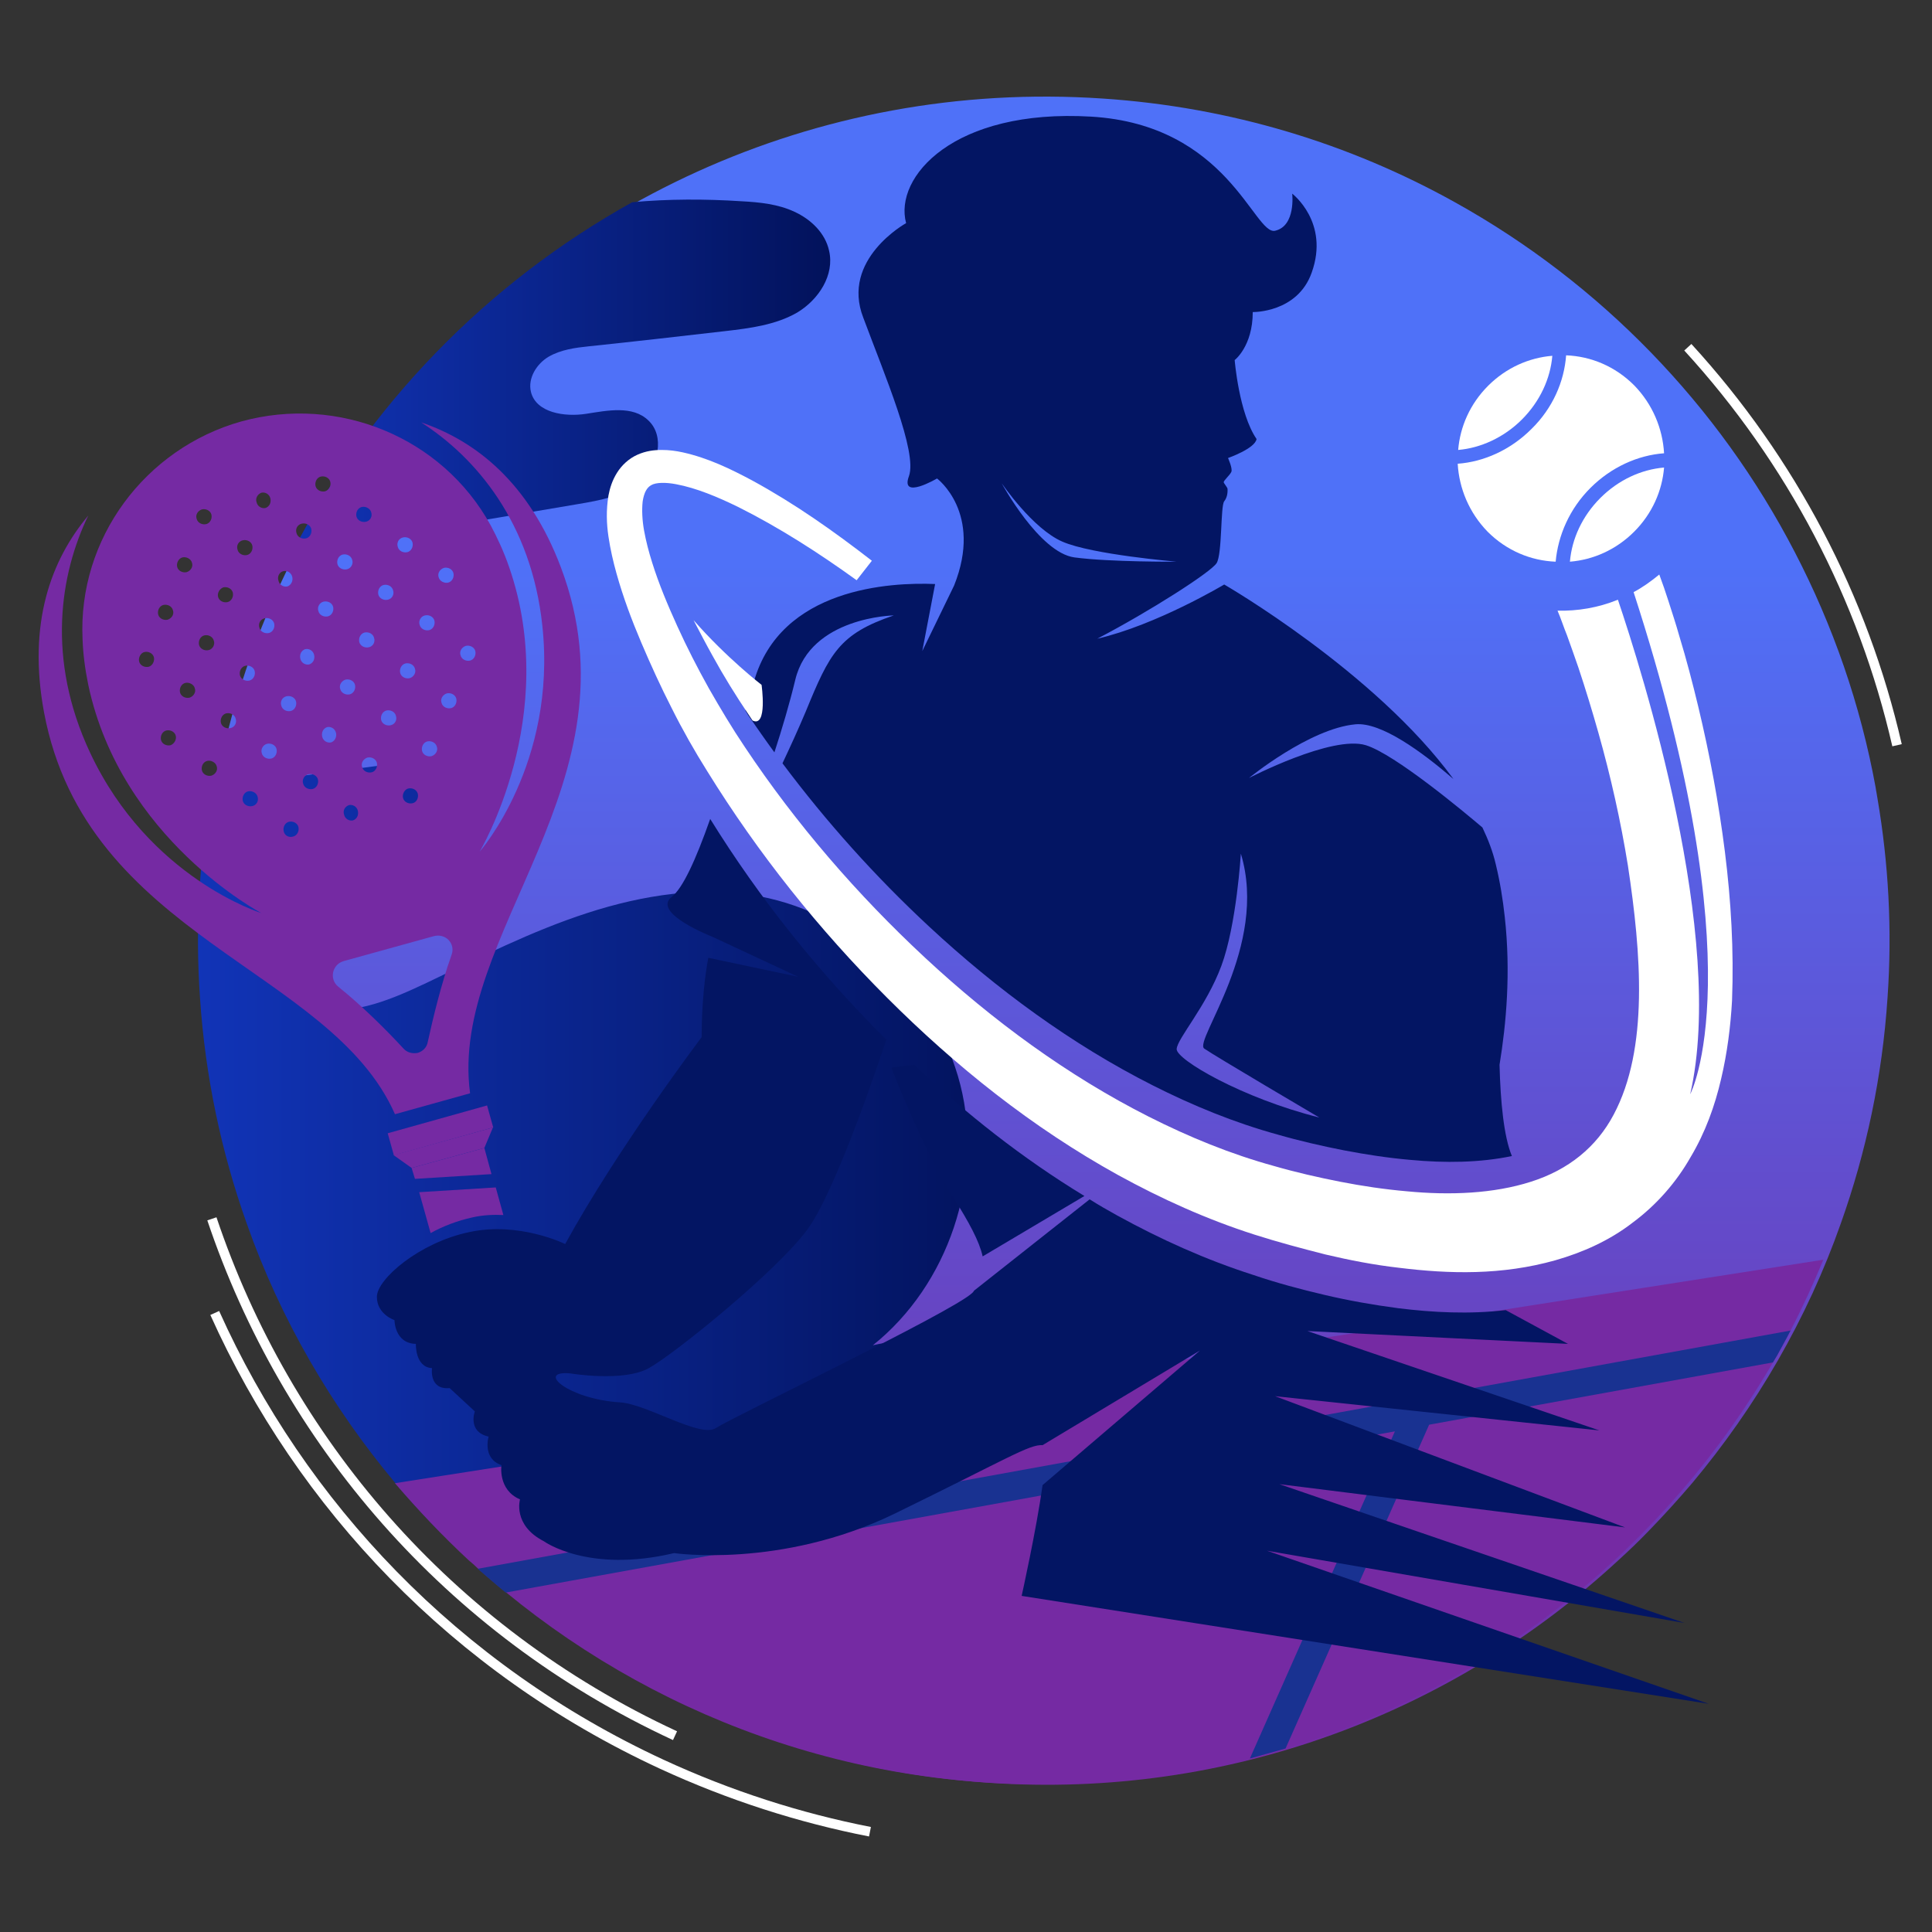 <svg width="200" height="200" viewBox="0 0 200 200" fill="none" xmlns="http://www.w3.org/2000/svg">
<rect x="0" y="0" width="200" height="200" fill="#333333" stroke="none"/>
<path d="M90.059 189.62C82.775 188.193 75.539 185.879 68.5 182.63C47.137 172.737 31.189 155.853 22.23 135.918" stroke="white" stroke-miterlimit="10"/>
<path d="M69.878 179.677C46.3 168.749 29.613 149.011 21.935 126.172" stroke="white" stroke-miterlimit="10"/>
<path d="M174.723 35.947C185.453 47.662 192.886 61.887 196.381 77.146" stroke="white" stroke-miterlimit="10"/>
<path d="M27.351 130.405C28.729 133.801 30.353 137.148 32.174 140.348C46.154 165.058 71.897 182.483 102.317 184.55C127.273 186.273 150.506 177.265 167.537 161.514C168.62 160.529 169.703 159.496 170.737 158.413C172.263 156.838 173.739 155.213 175.167 153.54C181.763 145.664 187.079 136.558 190.573 126.615C193.182 119.281 194.856 111.454 195.397 103.283C195.89 96.244 195.496 89.353 194.364 82.708C194.314 82.314 194.216 81.921 194.167 81.527C192.592 72.913 189.737 64.742 185.799 57.161C177.923 41.952 165.667 29.301 150.605 20.933C139.726 14.879 127.421 11.089 114.18 10.203C84.301 8.185 56.934 21.376 39.656 43.231C31.83 53.125 26.071 64.791 23.117 77.638C22.084 82.117 21.395 86.744 21.05 91.47C20.164 105.203 22.477 118.444 27.351 130.405Z" fill="url(#paint0_linear_416_750)"/>
<path d="M104.628 145.812L45.364 158.413C43.838 156.838 42.361 155.214 40.934 153.54C34.338 145.664 29.022 136.558 25.527 126.615C22.919 119.281 21.245 111.455 20.703 103.284C20.211 96.245 20.605 89.353 21.737 82.708C21.786 82.315 21.885 81.921 21.934 81.527C27.349 80.838 32.714 80.1 38.128 79.41C39.9 79.164 41.722 78.967 43.494 79.312C45.266 79.657 46.989 80.69 47.727 82.364C49.007 85.317 46.496 88.664 43.494 89.846C40.54 91.027 37.193 90.781 34.043 91.322C30.893 91.815 27.496 93.488 26.709 96.589C25.773 100.281 29.367 103.923 33.157 104.465C36.947 105.006 40.688 103.382 44.134 101.758C49.597 99.149 55.012 96.392 60.771 94.522C66.53 92.651 72.732 91.667 78.688 92.799C88.533 94.669 96.95 102.594 99.411 112.291C101.872 121.988 98.18 133.014 90.354 139.265C93.75 138.429 97.491 138.97 100.641 140.545C102.709 141.53 104.727 143.449 104.628 145.812Z" fill="url(#paint1_linear_416_750)"/>
<path d="M82.528 32.353C80.313 33.633 77.654 33.978 75.095 34.273C70.37 34.815 65.693 35.356 60.968 35.848C59.541 35.996 58.064 36.193 56.784 36.931C55.553 37.669 54.618 39.146 54.963 40.574C55.504 42.739 58.458 43.182 60.673 42.838C62.888 42.493 65.496 41.952 67.121 43.527C68.844 45.151 68.154 48.203 66.382 49.778C64.611 51.353 62.149 51.796 59.787 52.19C49.942 53.864 40.097 55.537 30.253 57.162C38.129 41.952 50.385 29.302 65.447 20.934C69.188 20.589 72.978 20.589 76.769 20.835C78.639 20.934 80.559 21.131 82.232 21.918C83.955 22.706 85.432 24.133 85.826 25.954C86.416 28.465 84.743 31.024 82.528 32.353Z" fill="url(#paint2_linear_416_750)"/>
<path d="M188.75 130.405C187.717 132.915 186.584 135.376 185.354 137.739C184.911 138.625 184.419 139.462 183.976 140.299C183.828 140.545 183.68 140.791 183.533 141.037C172.556 159.938 154.688 174.508 133.079 181.006C131.849 181.35 130.618 181.695 129.387 182.04C124.367 183.319 119.149 184.156 113.784 184.501C90.649 186.076 68.991 178.495 52.354 164.812C51.369 164.024 50.434 163.187 49.45 162.35C49.154 162.055 48.81 161.76 48.514 161.514C45.807 159.003 43.297 156.345 40.885 153.54L188.75 130.405Z" fill="#752AA3"/>
<path d="M185.353 137.739C184.91 138.625 184.418 139.462 183.975 140.299C183.828 140.545 183.68 140.791 183.532 141.037L147.944 147.485L133.079 181.006C131.848 181.35 130.618 181.695 129.387 182.04L144.4 148.174L52.353 164.861C51.369 164.073 50.434 163.236 49.449 162.4L185.353 137.739Z" fill="#193291"/>
<path d="M157.546 43.428C159.417 41.558 160.499 39.195 160.696 36.832C158.284 37.029 155.922 38.063 154.051 39.933C152.181 41.804 151.147 44.166 150.95 46.578C153.264 46.382 155.676 45.299 157.546 43.428Z" fill="white"/>
<path d="M164.635 50.516C166.8 48.351 169.557 47.12 172.264 46.923C172.116 44.364 171.083 41.853 169.163 39.884C167.194 37.915 164.684 36.882 162.124 36.783C161.927 39.49 160.746 42.247 158.531 44.413C156.365 46.578 153.609 47.809 150.901 48.006C151.049 50.566 152.083 53.076 154.002 55.045C155.971 57.014 158.482 58.047 161.041 58.146C161.287 55.439 162.469 52.682 164.635 50.516Z" fill="white"/>
<path d="M165.668 51.55C167.538 49.68 169.901 48.597 172.264 48.4C172.067 50.812 171.033 53.175 169.163 55.045C167.292 56.916 164.929 57.949 162.518 58.146C162.714 55.783 163.797 53.421 165.668 51.55Z" fill="white"/>
<path d="M50.879 121.544L50.141 118.837L42.609 120.904L42.954 122.036L50.879 121.544Z" fill="#752AA3"/>
<path d="M50.421 114.436L40.135 117.316L40.772 119.591L51.058 116.712L50.421 114.436Z" fill="#752AA3"/>
<path d="M51.026 116.72L50.14 118.837L42.609 120.904L40.738 119.575L51.026 116.72Z" fill="#752AA3"/>
<path d="M58.065 58.736C54.767 49.975 49.254 45.643 43.593 43.723C49.205 47.316 55.013 54.06 56.145 64.791C57.671 79.065 49.648 88.171 49.648 88.171C49.648 88.171 58.065 74.143 52.699 58.687C52.158 57.112 51.469 55.635 50.78 54.355C45.759 45.249 35.028 40.868 24.987 43.625C14.995 46.431 8.054 55.783 8.547 66.169C8.596 67.646 8.793 69.221 9.137 70.894C12.534 86.892 27.054 94.521 27.054 94.521C27.054 94.521 15.438 90.928 9.334 77.933C4.756 68.187 6.233 59.376 9.137 53.371C5.298 57.949 2.837 64.495 4.559 73.749C8.94 97.081 34.241 100.231 40.886 115.342L44.775 114.26L48.663 113.177C46.448 96.736 66.433 80.936 58.065 58.736ZM45.956 58.785C46.399 58.687 46.842 58.933 46.94 59.327C47.039 59.77 46.793 60.213 46.399 60.311C46.005 60.41 45.513 60.164 45.414 59.77C45.267 59.376 45.513 58.933 45.956 58.785ZM48.22 66.858C48.663 66.76 49.106 67.006 49.205 67.399C49.303 67.843 49.057 68.285 48.663 68.384C48.22 68.482 47.777 68.236 47.679 67.842C47.531 67.449 47.777 67.006 48.22 66.858ZM41.723 55.635C42.166 55.537 42.609 55.783 42.707 56.177C42.806 56.62 42.559 57.063 42.166 57.161C41.723 57.26 41.28 57.013 41.181 56.62C41.034 56.177 41.28 55.734 41.723 55.635ZM43.987 63.708C44.43 63.609 44.873 63.855 44.971 64.249C45.07 64.692 44.824 65.135 44.43 65.234C43.987 65.332 43.544 65.086 43.446 64.692C43.298 64.298 43.544 63.806 43.987 63.708ZM46.251 71.78C46.694 71.682 47.137 71.928 47.236 72.322C47.334 72.765 47.088 73.208 46.694 73.306C46.251 73.405 45.808 73.159 45.71 72.765C45.562 72.371 45.808 71.928 46.251 71.78ZM17.653 77.146C17.21 77.244 16.767 76.998 16.668 76.604C16.57 76.161 16.816 75.718 17.21 75.62C17.653 75.521 18.096 75.767 18.194 76.161C18.293 76.555 18.047 76.998 17.653 77.146ZM15.389 69.024C14.945 69.122 14.502 68.876 14.404 68.482C14.306 68.089 14.552 67.596 14.945 67.498C15.389 67.399 15.832 67.646 15.93 68.039C16.028 68.433 15.782 68.925 15.389 69.024ZM21.886 80.296C21.443 80.394 21 80.148 20.901 79.754C20.803 79.311 21.049 78.868 21.443 78.77C21.837 78.671 22.329 78.918 22.427 79.311C22.575 79.705 22.329 80.148 21.886 80.296ZM19.622 72.223C19.179 72.322 18.736 72.076 18.637 71.682C18.539 71.239 18.785 70.796 19.179 70.697C19.572 70.599 20.065 70.845 20.163 71.239C20.311 71.633 20.065 72.076 19.622 72.223ZM17.357 64.151C16.914 64.249 16.471 64.003 16.373 63.609C16.274 63.166 16.521 62.723 16.914 62.625C17.357 62.526 17.8 62.773 17.899 63.166C18.047 63.56 17.8 64.003 17.357 64.151ZM31.238 54.208C31.681 54.109 32.124 54.355 32.223 54.749C32.321 55.192 32.075 55.635 31.681 55.734C31.238 55.832 30.795 55.586 30.697 55.192C30.549 54.749 30.795 54.306 31.238 54.208ZM33.502 62.28C33.946 62.182 34.389 62.428 34.487 62.822C34.585 63.265 34.339 63.708 33.946 63.806C33.502 63.905 33.059 63.658 32.961 63.265C32.813 62.871 33.059 62.379 33.502 62.28ZM35.767 70.353C36.21 70.254 36.653 70.501 36.751 70.894C36.85 71.337 36.603 71.78 36.21 71.879C35.767 71.977 35.324 71.731 35.225 71.337C35.078 70.944 35.324 70.501 35.767 70.353ZM38.031 78.425C38.474 78.327 38.917 78.573 39.016 78.967C39.114 79.41 38.868 79.853 38.474 79.951C38.031 80.05 37.588 79.804 37.49 79.41C37.342 79.016 37.588 78.573 38.031 78.425ZM27.054 51.008C27.448 50.91 27.891 51.156 27.99 51.599C28.088 52.042 27.891 52.436 27.497 52.583C27.104 52.682 26.66 52.436 26.562 51.993C26.414 51.599 26.66 51.156 27.054 51.008ZM29.319 59.13C29.712 59.032 30.155 59.278 30.254 59.721C30.352 60.114 30.155 60.557 29.762 60.705C29.368 60.804 28.925 60.557 28.826 60.114C28.679 59.672 28.925 59.228 29.319 59.13ZM31.583 67.203C31.977 67.104 32.42 67.35 32.518 67.793C32.617 68.236 32.42 68.63 32.026 68.778C31.632 68.876 31.189 68.63 31.091 68.187C30.992 67.744 31.189 67.35 31.583 67.203ZM33.847 75.275C34.241 75.177 34.684 75.423 34.782 75.866C34.881 76.26 34.684 76.703 34.29 76.85C33.896 76.949 33.453 76.703 33.355 76.26C33.256 75.817 33.453 75.423 33.847 75.275ZM36.111 83.348C36.505 83.249 36.948 83.495 37.047 83.938C37.145 84.381 36.948 84.775 36.554 84.923C36.16 85.021 35.718 84.775 35.619 84.332C35.471 83.889 35.718 83.495 36.111 83.348ZM25.135 55.931C25.578 55.832 26.021 56.078 26.119 56.472C26.218 56.915 25.971 57.358 25.578 57.456C25.135 57.555 24.692 57.309 24.593 56.915C24.445 56.472 24.692 56.029 25.135 55.931ZM27.399 64.003C27.842 63.905 28.285 64.151 28.383 64.544C28.482 64.987 28.236 65.43 27.842 65.529C27.399 65.627 26.956 65.381 26.857 64.987C26.71 64.544 26.956 64.102 27.399 64.003ZM29.663 72.076C30.106 71.977 30.549 72.223 30.648 72.617C30.746 73.06 30.5 73.503 30.106 73.602C29.663 73.7 29.22 73.454 29.122 73.06C28.974 72.617 29.22 72.174 29.663 72.076ZM31.927 80.148C32.37 80.05 32.813 80.296 32.912 80.69C33.01 81.133 32.764 81.576 32.37 81.674C31.927 81.772 31.484 81.526 31.386 81.133C31.238 80.739 31.484 80.247 31.927 80.148ZM20.901 52.731C21.345 52.633 21.788 52.879 21.886 53.273C21.984 53.715 21.738 54.158 21.345 54.257C20.901 54.355 20.459 54.109 20.36 53.715C20.212 53.322 20.459 52.879 20.901 52.731ZM23.116 60.804C23.559 60.705 24.003 60.951 24.101 61.345C24.199 61.788 23.953 62.231 23.559 62.33C23.116 62.428 22.674 62.182 22.575 61.788C22.477 61.394 22.723 60.951 23.116 60.804ZM25.381 68.925C25.824 68.827 26.267 69.073 26.365 69.467C26.464 69.91 26.218 70.353 25.824 70.451C25.381 70.55 24.938 70.304 24.839 69.91C24.741 69.467 24.987 69.024 25.381 68.925ZM27.645 76.998C28.088 76.9 28.531 77.146 28.629 77.539C28.728 77.982 28.482 78.425 28.088 78.524C27.645 78.622 27.202 78.376 27.104 77.982C26.956 77.539 27.251 77.096 27.645 76.998ZM26.119 83.446C25.676 83.544 25.233 83.298 25.135 82.905C25.036 82.462 25.282 82.019 25.676 81.92C26.07 81.822 26.562 82.068 26.66 82.462C26.808 82.905 26.562 83.348 26.119 83.446ZM23.855 75.374C23.412 75.472 22.969 75.226 22.87 74.832C22.772 74.389 23.018 73.946 23.412 73.848C23.855 73.749 24.298 73.995 24.396 74.389C24.544 74.832 24.298 75.275 23.855 75.374ZM21.591 67.301C21.148 67.399 20.705 67.153 20.606 66.76C20.508 66.317 20.754 65.874 21.148 65.775C21.591 65.677 22.034 65.923 22.132 66.317C22.28 66.71 22.034 67.203 21.591 67.301ZM19.326 59.228C18.883 59.327 18.44 59.081 18.342 58.687C18.243 58.293 18.489 57.801 18.883 57.703C19.277 57.604 19.769 57.85 19.868 58.244C20.015 58.638 19.769 59.081 19.326 59.228ZM29.368 86.055C29.269 85.612 29.515 85.169 29.909 85.07C30.352 84.972 30.795 85.218 30.894 85.612C30.992 86.055 30.746 86.498 30.352 86.596C29.909 86.744 29.466 86.498 29.368 86.055ZM46.743 98.853C45.66 101.905 44.824 105.399 44.282 107.861C44.184 108.451 43.741 108.845 43.249 108.993C42.756 109.091 42.166 108.993 41.772 108.55C40.098 106.728 37.539 104.169 35.028 102.151C34.044 101.363 34.389 99.837 35.57 99.493L40.197 98.213L44.824 96.933C46.104 96.539 47.187 97.671 46.743 98.853ZM42.707 83.151C42.264 83.249 41.821 83.003 41.723 82.609C41.624 82.216 41.87 81.723 42.264 81.625C42.707 81.526 43.15 81.772 43.249 82.166C43.347 82.56 43.15 83.052 42.707 83.151ZM40.443 75.078C40 75.177 39.557 74.93 39.459 74.537C39.36 74.094 39.606 73.651 40 73.552C40.443 73.454 40.886 73.7 40.984 74.094C41.132 74.537 40.886 74.98 40.443 75.078ZM38.179 67.006C37.736 67.104 37.293 66.858 37.194 66.464C37.096 66.021 37.342 65.578 37.736 65.48C38.179 65.381 38.622 65.627 38.72 66.021C38.868 66.464 38.622 66.907 38.179 67.006ZM35.914 58.933C35.471 59.032 35.028 58.785 34.93 58.392C34.831 57.949 35.078 57.506 35.471 57.407C35.914 57.309 36.357 57.555 36.456 57.949C36.603 58.342 36.357 58.835 35.914 58.933ZM33.65 50.861C33.207 50.959 32.764 50.713 32.666 50.319C32.567 49.876 32.813 49.433 33.207 49.335C33.65 49.236 34.093 49.482 34.192 49.876C34.29 50.27 34.093 50.713 33.65 50.861ZM44.676 78.278C44.233 78.376 43.79 78.13 43.692 77.736C43.593 77.293 43.839 76.85 44.233 76.752C44.676 76.653 45.119 76.9 45.218 77.293C45.365 77.687 45.119 78.13 44.676 78.278ZM42.412 70.205C41.969 70.304 41.526 70.058 41.427 69.664C41.329 69.221 41.575 68.778 41.969 68.679C42.412 68.581 42.855 68.827 42.953 69.221C43.101 69.615 42.855 70.058 42.412 70.205ZM40.148 62.083C39.705 62.182 39.262 61.936 39.163 61.542C39.065 61.099 39.311 60.656 39.705 60.557C40.148 60.459 40.591 60.705 40.689 61.099C40.837 61.542 40.591 61.985 40.148 62.083ZM37.883 54.011C37.44 54.109 36.997 53.863 36.899 53.469C36.8 53.026 37.047 52.583 37.44 52.485C37.834 52.386 38.326 52.633 38.425 53.026C38.572 53.469 38.326 53.912 37.883 54.011Z" fill="#752AA3"/>
<path d="M48.908 126.024C49.991 125.778 51.074 125.728 52.108 125.778L51.32 122.923L43.395 123.415L44.577 127.648C45.807 126.959 47.333 126.368 48.908 126.024Z" fill="#752AA3"/>
<path d="M178.561 88.172C177.921 83.102 176.986 78.082 175.805 73.159C175.214 70.698 174.574 68.237 173.836 65.825C173.491 64.594 173.097 63.413 172.704 62.182C172.408 61.247 172.113 60.41 171.768 59.475C170.932 60.164 170.046 60.804 169.11 61.297C181.81 100.429 174.968 113.276 174.968 113.276C178.709 96.983 169.947 69.369 167.486 62.084C165.419 62.921 163.302 63.265 161.235 63.216C161.579 64.004 161.875 64.939 162.219 65.776C162.613 66.859 163.007 67.991 163.401 69.123C164.139 71.338 164.828 73.602 165.468 75.866C166.748 80.395 167.781 85.022 168.52 89.6C169.898 98.706 170.686 108.55 167.043 115.392C165.271 118.74 162.367 121.102 158.478 122.333C154.639 123.563 150.11 123.76 145.582 123.317C143.318 123.12 141.004 122.776 138.74 122.333C136.476 121.89 134.113 121.348 131.898 120.708C127.419 119.478 123.087 117.706 118.903 115.589C110.535 111.356 102.758 105.646 95.768 99.149C88.779 92.651 82.429 85.317 77.113 77.343C75.784 75.374 74.553 73.307 73.372 71.24C72.191 69.123 71.108 67.006 70.123 64.841C69.139 62.675 68.204 60.46 67.514 58.245C67.17 57.162 66.875 56.03 66.678 54.947C66.481 53.864 66.432 52.781 66.53 51.895C66.678 50.96 66.973 50.468 67.416 50.221C67.908 49.926 68.942 49.926 69.976 50.123C72.092 50.517 74.307 51.452 76.424 52.486C80.657 54.602 84.792 57.26 88.68 60.066L90.255 58.048C86.318 54.996 82.281 52.141 77.851 49.729C75.636 48.548 73.323 47.416 70.665 46.825C69.976 46.677 69.287 46.579 68.499 46.579C67.711 46.579 66.875 46.677 65.989 47.071C65.103 47.465 64.364 48.154 63.872 48.942C63.38 49.729 63.134 50.517 62.986 51.304C62.74 52.83 62.789 54.208 62.986 55.537C63.183 56.866 63.478 58.146 63.823 59.377C64.512 61.838 65.398 64.201 66.382 66.514C67.367 68.828 68.4 71.092 69.533 73.307C70.665 75.571 71.895 77.737 73.224 79.853C78.491 88.369 84.743 96.195 91.831 103.284C98.919 110.372 106.844 116.721 115.753 121.644C120.232 124.105 124.908 126.221 129.831 127.797C132.292 128.584 134.704 129.224 137.214 129.864C139.724 130.455 142.235 130.947 144.844 131.242C150.012 131.882 155.476 132.03 161.038 130.455C163.794 129.667 166.6 128.436 169.012 126.566C171.473 124.745 173.54 122.382 175.017 119.773C176.543 117.214 177.528 114.457 178.167 111.701C178.807 108.993 179.152 106.237 179.3 103.579C179.496 98.361 179.201 93.291 178.561 88.172Z" fill="white"/>
<path d="M94.096 49.286C93.16 51.796 97 49.532 97 49.532C97 49.532 101.775 53.076 98.772 60.607L95.474 67.4L96.803 60.459C92.176 60.262 80.806 60.853 78.049 70.55C77.754 71.584 77.458 72.568 77.163 73.553C77.261 73.7 77.36 73.897 77.458 74.045C78.344 75.325 79.23 76.604 80.166 77.884C80.953 75.472 81.741 72.814 82.332 70.353C83.907 63.856 92.521 63.708 92.521 63.708C86.86 65.628 85.876 67.646 83.414 73.651C82.627 75.522 81.79 77.343 81.002 79.016C85.531 85.071 90.601 90.731 96.163 95.9C103.153 102.397 110.93 108.107 119.298 112.34C123.482 114.457 127.813 116.229 132.293 117.459C134.508 118.099 136.87 118.641 139.135 119.084C141.448 119.527 143.712 119.871 145.977 120.068C149.619 120.413 153.212 120.363 156.51 119.674C155.674 117.656 155.329 114.063 155.231 110.224C155.92 106.04 156.412 100.674 155.772 94.915C155.575 93.094 155.28 91.273 154.837 89.451C154.541 88.172 154.049 86.892 153.458 85.661C151.49 83.988 144.401 78.081 141.399 77.146C137.904 76.063 129.29 80.542 129.29 80.542C129.29 80.542 135.541 75.423 140.316 74.98C142.974 74.734 147.207 77.835 150.456 80.641C142.334 69.516 126.73 60.508 126.73 60.508C126.73 60.508 119.741 64.692 113.588 66.12C119.052 63.265 125.352 59.229 125.943 58.294C126.534 57.358 126.337 52.387 126.73 51.895C127.124 51.402 127.075 50.762 127.075 50.615C127.075 50.467 126.681 50.024 126.681 49.926C126.632 49.778 127.321 49.187 127.469 48.843C127.617 48.498 127.124 47.415 127.124 47.415C127.124 47.415 129.93 46.431 130.078 45.446C128.256 42.788 127.813 37.275 127.813 37.275C127.813 37.275 129.684 35.848 129.684 32.304C129.684 32.304 134.311 32.402 135.787 28.218C137.658 23.001 133.769 20.047 133.769 20.047C133.769 20.047 134.163 23.395 131.997 23.887C129.832 24.379 127.124 12.91 112.948 12.073C98.723 11.236 92.521 18.325 93.8 23.099C93.8 23.099 87.008 26.84 89.37 32.895C91.585 38.85 94.982 46.775 94.096 49.286ZM126.435 99.985C128.01 95.752 128.453 88.369 128.453 88.369C131.357 97.967 123.531 107.762 124.663 108.55C125.795 109.338 136.575 115.687 136.575 115.687C128.552 113.669 121.759 109.682 121.808 108.599C121.857 107.516 124.86 104.218 126.435 99.985ZM109.995 56.078C113.047 57.407 121.808 58.146 121.808 58.146C121.808 58.146 114.917 58.195 111.225 57.703C107.583 57.211 103.694 50.024 103.694 50.024C103.694 50.024 106.894 54.749 109.995 56.078Z" fill="#031563"/>
<path d="M78.837 70.894C78.837 70.894 75.243 68.138 71.798 64.2C72.438 65.431 73.078 66.661 73.767 67.892C74.899 69.959 76.179 72.027 77.508 73.996C77.655 74.192 77.754 74.389 77.901 74.586C79.477 75.374 78.837 70.894 78.837 70.894Z" fill="white"/>
<path d="M101.724 130.061L112.258 123.809C105.859 119.921 100.001 115.294 94.636 110.224C93.504 110.372 92.273 110.519 92.273 110.519C92.273 110.519 95.473 118.887 98.722 124.006C100.297 126.517 101.38 128.486 101.724 130.061Z" fill="#031563"/>
<path d="M174.377 168.011L132.44 153.638L168.225 158.118L131.997 144.532L165.567 148.076L135.344 137.789L162.318 139.118L155.87 135.623C152.08 136.066 148.339 135.869 144.745 135.426C142.136 135.081 139.626 134.638 137.116 134.048C134.605 133.457 132.193 132.817 129.732 131.98C124.81 130.405 120.134 128.289 115.655 125.827C114.67 125.286 113.735 124.745 112.8 124.154L100.839 133.605C100.789 133.703 100.74 133.752 100.642 133.851C98.476 135.869 75.735 146.747 74.111 147.83C72.535 148.913 66.924 145.32 64.168 145.172C58.802 144.827 55.455 141.874 58.999 142.169C58.999 142.169 64.512 143.105 67.17 141.628C69.828 140.151 80.362 131.636 83.561 127.304C86.761 122.973 91.732 107.664 91.732 107.664C91.732 107.664 91.781 107.713 91.88 107.763C91.781 107.664 91.732 107.615 91.634 107.517C84.743 100.625 78.639 93.045 73.52 84.776C71.994 89.107 70.665 91.962 69.533 92.848C67.416 94.522 73.766 96.983 73.766 96.983L82.626 101.118L73.323 99.149C72.978 100.97 72.634 103.874 72.634 107.369C72.634 107.369 64.02 118.739 58.507 128.781C58.507 128.781 53.732 126.418 48.564 127.55C43.395 128.633 39.015 132.423 39.015 134.245C39.015 136.066 40.836 136.657 40.836 136.657C40.836 136.657 40.836 139.068 43.051 139.118C43.051 139.118 42.953 141.53 44.724 141.628C44.724 141.628 44.38 143.892 46.546 143.695L49.155 146.107C49.155 146.107 48.367 148.224 50.582 148.716C50.582 148.716 49.893 150.98 51.911 151.669C51.911 151.669 51.517 154.229 53.831 155.214C53.831 155.214 53.043 157.872 56.292 159.545C56.292 159.545 60.87 162.892 69.779 160.776C69.779 160.776 80.805 162.4 92.52 156.739C104.235 151.03 106.548 149.504 107.927 149.602L124.219 139.807L107.927 153.737C107.287 158.364 105.761 165.206 105.761 165.206L176.888 176.379L131.16 160.53L174.377 168.011Z" fill="#031563"/>
<defs>
<linearGradient id="paint0_linear_416_750" x1="108.265" y1="184.731" x2="108.265" y2="9.973" gradientUnits="userSpaceOnUse">
<stop stop-color="#752AA3"/>
<stop offset="0.725" stop-color="#4F71F8"/>
</linearGradient>
<linearGradient id="paint1_linear_416_750" x1="20.486" y1="118.774" x2="104.633" y2="118.774" gradientUnits="userSpaceOnUse">
<stop stop-color="#1134B7"/>
<stop offset="1" stop-color="#02125B"/>
</linearGradient>
<linearGradient id="paint2_linear_416_750" x1="30.277" y1="38.905" x2="85.983" y2="38.905" gradientUnits="userSpaceOnUse">
<stop stop-color="#1134B7"/>
<stop offset="1" stop-color="#02125B"/>
</linearGradient>
</defs>
</svg>
